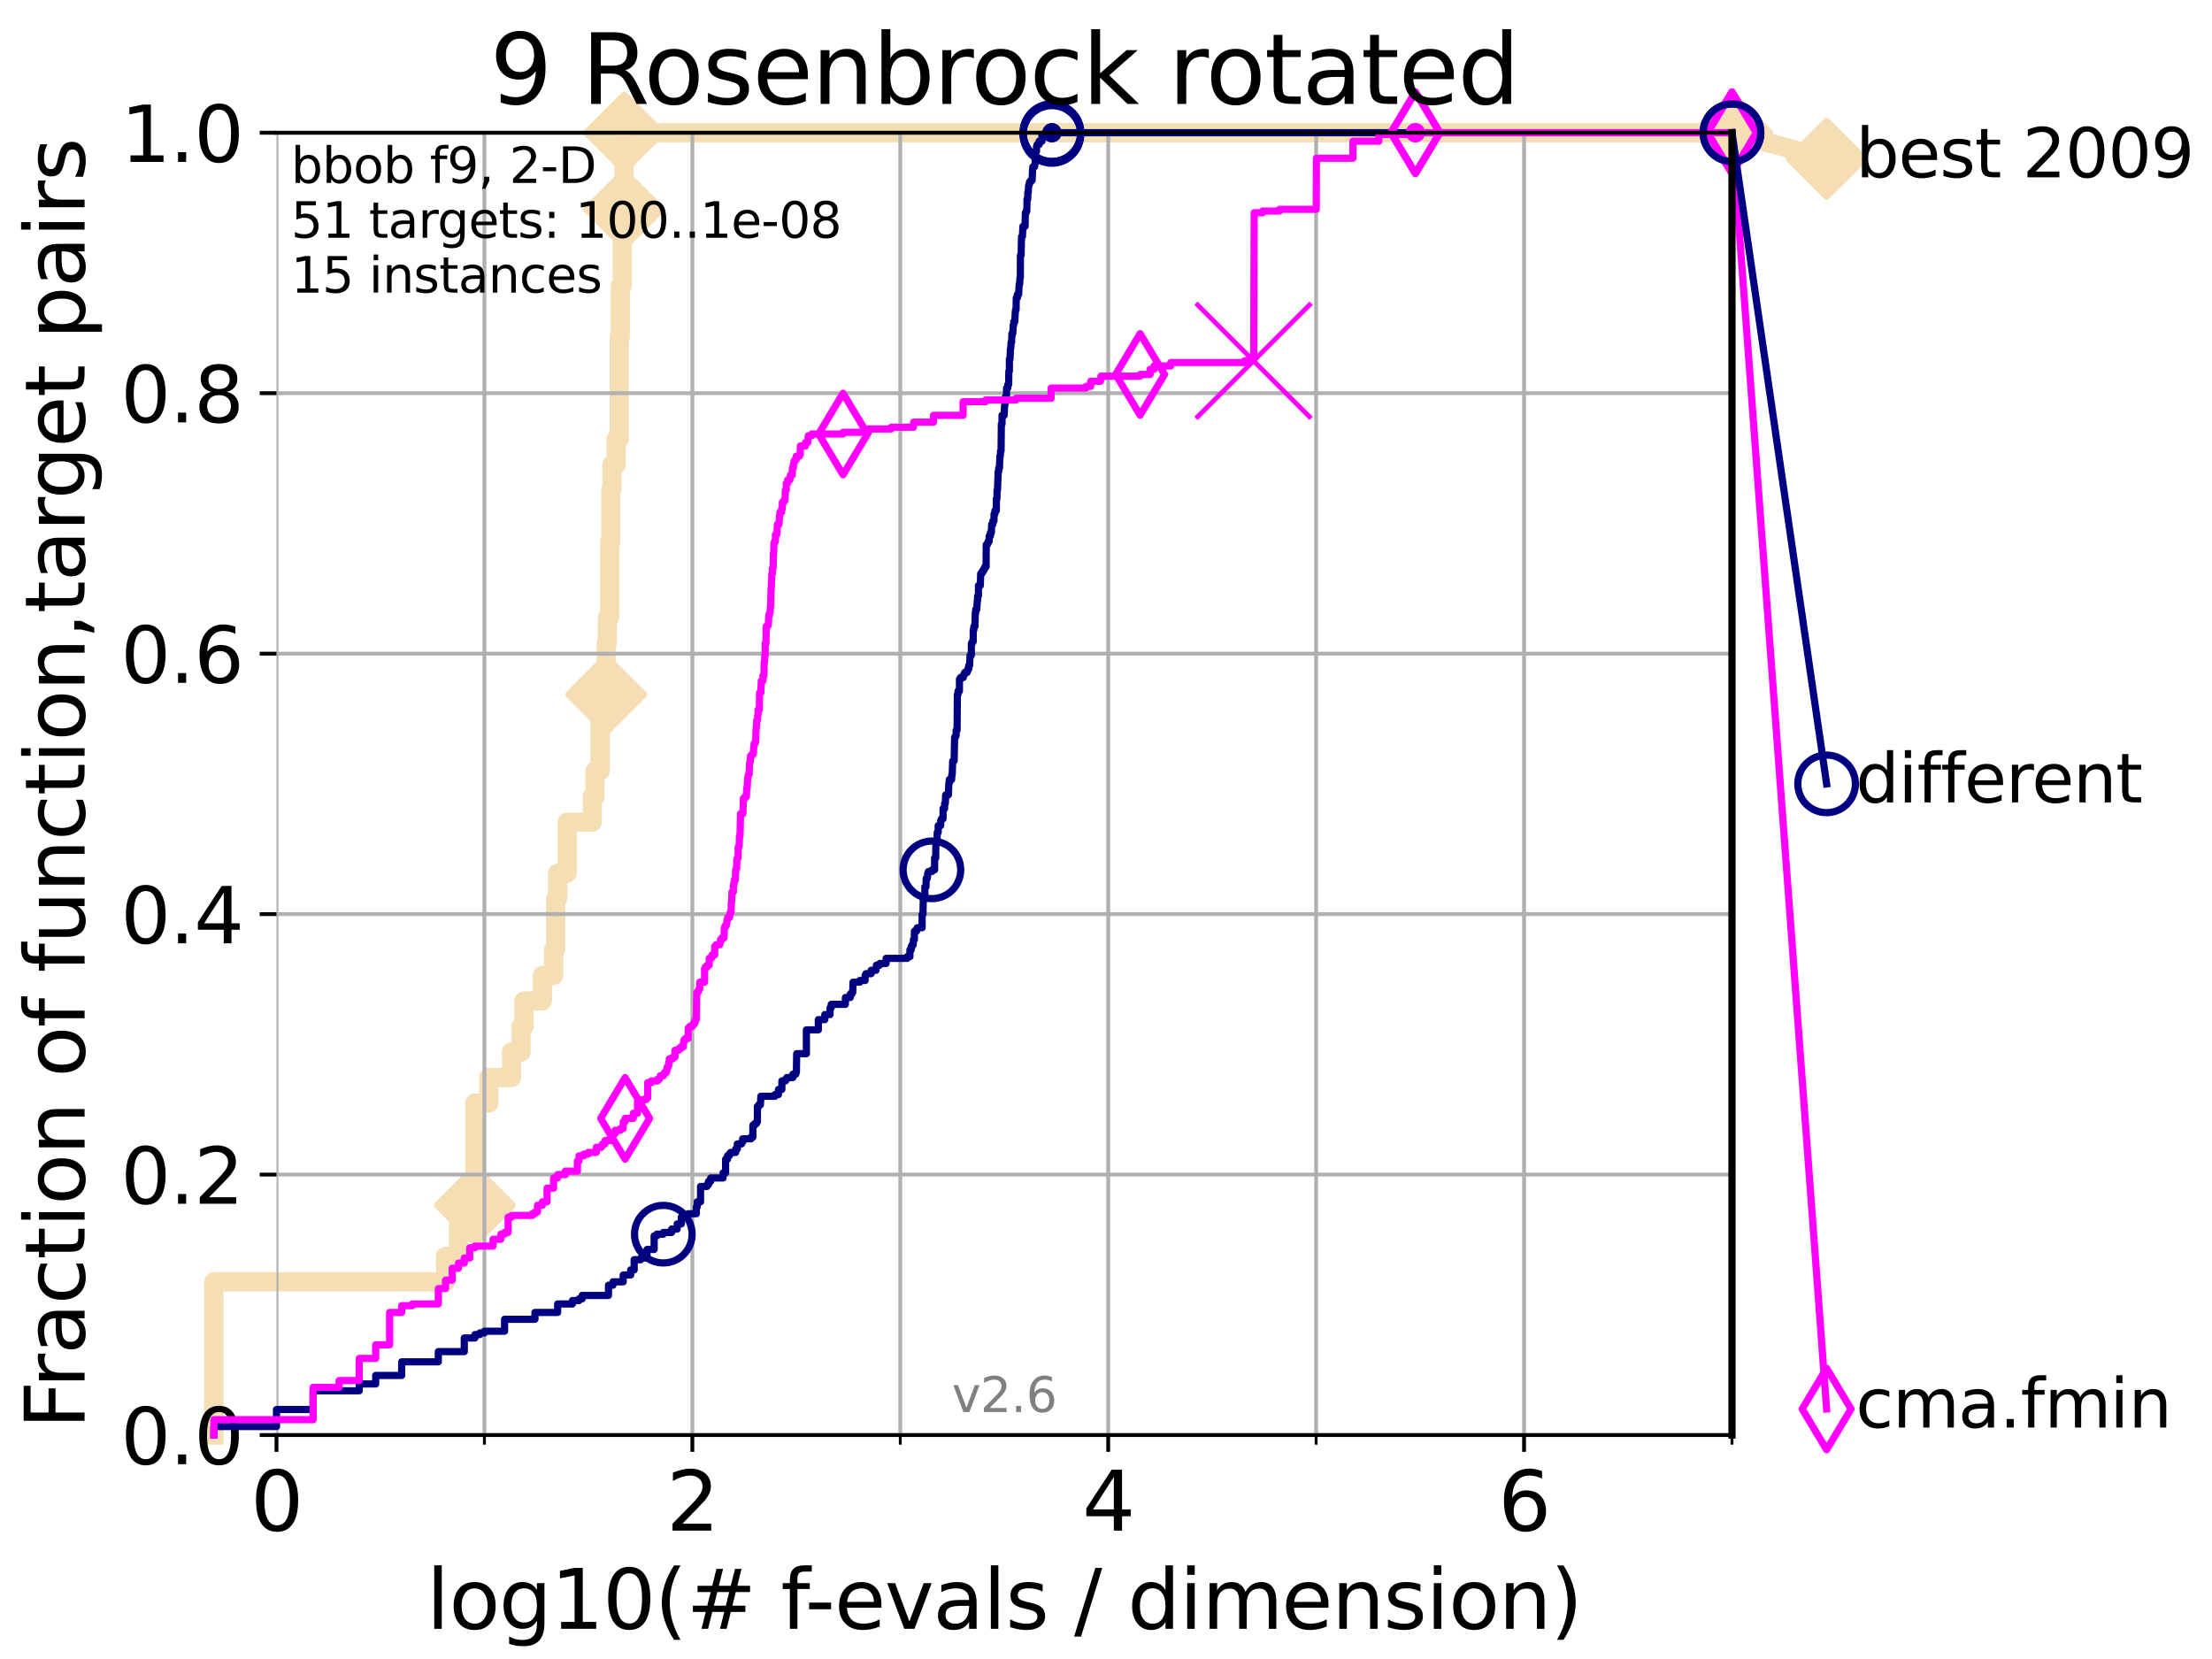 <?xml version="1.0" encoding="utf-8" standalone="no"?>
<!DOCTYPE svg PUBLIC "-//W3C//DTD SVG 1.1//EN"
  "http://www.w3.org/Graphics/SVG/1.1/DTD/svg11.dtd">
<svg height="345.6pt" version="1.1" viewBox="0 0 460.8 345.6" width="460.8pt" xmlns="http://www.w3.org/2000/svg" xmlns:xlink="http://www.w3.org/1999/xlink">
 <defs>
  <style type="text/css">*{stroke-linecap:butt;stroke-linejoin:round;}</style>
 </defs>
 <g id="figure_1">
  <g id="patch_1">
   <path d="M 0 345.6 
L 460.8 345.6 
L 460.8 0 
L 0 0 
z
" style="fill:#ffffff;"/>
  </g>
  <g id="axes_1">
   <g id="patch_2">
    <path d="M 57.6 298.944 
L 360.806 298.944 
L 360.806 27.648 
L 57.6 27.648 
z
" style="fill:#ffffff;"/>
   </g>
   <g id="line2d_1">
    <path d="M 44.561 298.944 
L 44.561 267.027 
L 92.812 267.027 
L 92.812 261.707 
L 95.503 261.707 
L 95.503 251.068 
L 98.933 251.068 
L 98.933 229.79 
L 101.833 229.79 
L 101.833 224.471 
L 106.561 224.471 
L 106.561 219.151 
L 108.543 219.151 
L 108.543 213.832 
L 109.159 213.832 
L 109.159 208.512 
L 112.989 208.512 
L 112.989 203.192 
L 115.315 203.192 
L 115.315 197.873 
L 115.747 197.873 
L 115.747 187.234 
L 116.17 187.234 
L 116.17 181.914 
L 118.152 181.914 
L 118.152 171.275 
L 123.375 171.275 
L 123.375 165.956 
L 123.936 165.956 
L 123.936 160.636 
L 125.012 160.636 
L 125.012 149.997 
L 125.271 149.997 
L 125.271 144.678 
L 126.275 144.678 
L 126.275 134.039 
L 126.517 134.039 
L 126.517 128.719 
L 126.994 128.719 
L 126.994 112.76 
L 127.227 112.76 
L 127.227 102.121 
L 127.458 102.121 
L 127.458 96.802 
L 128.354 96.802 
L 128.354 91.482 
L 128.999 91.482 
L 128.999 70.204 
L 129.209 70.204 
L 129.209 59.565 
L 129.623 59.565 
L 129.623 48.926 
L 129.826 48.926 
L 129.826 43.607 
L 130.027 43.607 
L 130.027 27.648 
L 360.806 27.648 
" style="fill:none;stroke:#f5deb3;stroke-linecap:square;stroke-width:4;"/>
   </g>
   <g id="line2d_2">
    <defs>
     <path d="M -0 7.778 
L 7.778 0 
L 0 -7.778 
L -7.778 -0 
z
" id="m15fe2ad9a4" style="stroke:#f5deb3;stroke-linejoin:miter;stroke-width:1.5;"/>
    </defs>
    <g>
     <use style="fill:#f5deb3;stroke:#f5deb3;stroke-linejoin:miter;stroke-width:1.5;" x="98.933" xlink:href="#m15fe2ad9a4" y="251.068"/>
     <use style="fill:#f5deb3;stroke:#f5deb3;stroke-linejoin:miter;stroke-width:1.5;" x="126.275" xlink:href="#m15fe2ad9a4" y="144.678"/>
     <use style="fill:#f5deb3;stroke:#f5deb3;stroke-linejoin:miter;stroke-width:1.5;" x="130.027" xlink:href="#m15fe2ad9a4" y="43.607"/>
     <use style="fill:#f5deb3;stroke:#f5deb3;stroke-linejoin:miter;stroke-width:1.5;" x="130.027" xlink:href="#m15fe2ad9a4" y="27.648"/>
     <use style="fill:#f5deb3;stroke:#f5deb3;stroke-linejoin:miter;stroke-width:1.5;" x="130.027" xlink:href="#m15fe2ad9a4" y="27.648"/>
     <use style="fill:#f5deb3;stroke:#f5deb3;stroke-linejoin:miter;stroke-width:1.5;" x="360.806" xlink:href="#m15fe2ad9a4" y="27.648"/>
    </g>
   </g>
   <g id="line2d_3">
    <path style="fill:none;stroke:#f5deb3;stroke-linecap:square;stroke-width:4;"/>
    <g/>
   </g>
   <g id="line2d_4">
    <path d="M 360.806 27.648 
L 380.515 33.074 
" style="fill:none;stroke:#f5deb3;stroke-linecap:square;stroke-width:4;"/>
    <g>
     <use style="fill:#f5deb3;stroke:#f5deb3;stroke-linejoin:miter;stroke-width:1.5;" x="360.806" xlink:href="#m15fe2ad9a4" y="27.648"/>
     <use style="fill:#f5deb3;stroke:#f5deb3;stroke-linejoin:miter;stroke-width:1.5;" x="380.515" xlink:href="#m15fe2ad9a4" y="33.074"/>
    </g>
   </g>
   <g id="matplotlib.axis_1">
    <g id="xtick_1">
     <g id="line2d_5">
      <path clip-path="url(#p7cbdfd2e97)" d="M 57.6 298.944 
L 57.6 27.648 
" style="fill:none;stroke:#b0b0b0;stroke-linecap:square;stroke-width:0.8;"/>
     </g>
     <g id="line2d_6">
      <defs>
       <path d="M 0 0 
L 0 3.5 
" id="m8d176905fe" style="stroke:#000000;stroke-width:0.8;"/>
      </defs>
      <g>
       <use style="stroke:#000000;stroke-width:0.8;" x="57.6" xlink:href="#m8d176905fe" y="298.944"/>
      </g>
     </g>
     <g id="text_1">
      <!-- 0 -->
      <g transform="translate(52.192 318.861)scale(0.17 -0.17)">
       <defs>
        <path d="M 2034 4250 
Q 1547 4250 1301 3770 
Q 1056 3291 1056 2328 
Q 1056 1369 1301 889 
Q 1547 409 2034 409 
Q 2525 409 2770 889 
Q 3016 1369 3016 2328 
Q 3016 3291 2770 3770 
Q 2525 4250 2034 4250 
z
M 2034 4750 
Q 2819 4750 3233 4129 
Q 3647 3509 3647 2328 
Q 3647 1150 3233 529 
Q 2819 -91 2034 -91 
Q 1250 -91 836 529 
Q 422 1150 422 2328 
Q 422 3509 836 4129 
Q 1250 4750 2034 4750 
z
" id="DejaVuSans-30" transform="scale(0.016)"/>
       </defs>
       <use xlink:href="#DejaVuSans-30"/>
      </g>
     </g>
    </g>
    <g id="xtick_2">
     <g id="line2d_7">
      <path clip-path="url(#p7cbdfd2e97)" d="M 144.23 298.944 
L 144.23 27.648 
" style="fill:none;stroke:#b0b0b0;stroke-linecap:square;stroke-width:0.8;"/>
     </g>
     <g id="line2d_8">
      <g>
       <use style="stroke:#000000;stroke-width:0.8;" x="144.23" xlink:href="#m8d176905fe" y="298.944"/>
      </g>
     </g>
     <g id="text_2">
      <!-- 2 -->
      <g transform="translate(138.822 318.861)scale(0.17 -0.17)">
       <defs>
        <path d="M 1228 531 
L 3431 531 
L 3431 0 
L 469 0 
L 469 531 
Q 828 903 1448 1529 
Q 2069 2156 2228 2338 
Q 2531 2678 2651 2914 
Q 2772 3150 2772 3378 
Q 2772 3750 2511 3984 
Q 2250 4219 1831 4219 
Q 1534 4219 1204 4116 
Q 875 4013 500 3803 
L 500 4441 
Q 881 4594 1212 4672 
Q 1544 4750 1819 4750 
Q 2544 4750 2975 4387 
Q 3406 4025 3406 3419 
Q 3406 3131 3298 2873 
Q 3191 2616 2906 2266 
Q 2828 2175 2409 1742 
Q 1991 1309 1228 531 
z
" id="DejaVuSans-32" transform="scale(0.016)"/>
       </defs>
       <use xlink:href="#DejaVuSans-32"/>
      </g>
     </g>
    </g>
    <g id="xtick_3">
     <g id="line2d_9">
      <path clip-path="url(#p7cbdfd2e97)" d="M 230.861 298.944 
L 230.861 27.648 
" style="fill:none;stroke:#b0b0b0;stroke-linecap:square;stroke-width:0.8;"/>
     </g>
     <g id="line2d_10">
      <g>
       <use style="stroke:#000000;stroke-width:0.8;" x="230.861" xlink:href="#m8d176905fe" y="298.944"/>
      </g>
     </g>
     <g id="text_3">
      <!-- 4 -->
      <g transform="translate(225.453 318.861)scale(0.17 -0.17)">
       <defs>
        <path d="M 2419 4116 
L 825 1625 
L 2419 1625 
L 2419 4116 
z
M 2253 4666 
L 3047 4666 
L 3047 1625 
L 3713 1625 
L 3713 1100 
L 3047 1100 
L 3047 0 
L 2419 0 
L 2419 1100 
L 313 1100 
L 313 1709 
L 2253 4666 
z
" id="DejaVuSans-34" transform="scale(0.016)"/>
       </defs>
       <use xlink:href="#DejaVuSans-34"/>
      </g>
     </g>
    </g>
    <g id="xtick_4">
     <g id="line2d_11">
      <path clip-path="url(#p7cbdfd2e97)" d="M 317.491 298.944 
L 317.491 27.648 
" style="fill:none;stroke:#b0b0b0;stroke-linecap:square;stroke-width:0.8;"/>
     </g>
     <g id="line2d_12">
      <g>
       <use style="stroke:#000000;stroke-width:0.8;" x="317.491" xlink:href="#m8d176905fe" y="298.944"/>
      </g>
     </g>
     <g id="text_4">
      <!-- 6 -->
      <g transform="translate(312.083 318.861)scale(0.17 -0.17)">
       <defs>
        <path d="M 2113 2584 
Q 1688 2584 1439 2293 
Q 1191 2003 1191 1497 
Q 1191 994 1439 701 
Q 1688 409 2113 409 
Q 2538 409 2786 701 
Q 3034 994 3034 1497 
Q 3034 2003 2786 2293 
Q 2538 2584 2113 2584 
z
M 3366 4563 
L 3366 3988 
Q 3128 4100 2886 4159 
Q 2644 4219 2406 4219 
Q 1781 4219 1451 3797 
Q 1122 3375 1075 2522 
Q 1259 2794 1537 2939 
Q 1816 3084 2150 3084 
Q 2853 3084 3261 2657 
Q 3669 2231 3669 1497 
Q 3669 778 3244 343 
Q 2819 -91 2113 -91 
Q 1303 -91 875 529 
Q 447 1150 447 2328 
Q 447 3434 972 4092 
Q 1497 4750 2381 4750 
Q 2619 4750 2861 4703 
Q 3103 4656 3366 4563 
z
" id="DejaVuSans-36" transform="scale(0.016)"/>
       </defs>
       <use xlink:href="#DejaVuSans-36"/>
      </g>
     </g>
    </g>
    <g id="xtick_5">
     <g id="line2d_13">
      <path clip-path="url(#p7cbdfd2e97)" d="M 100.915 298.944 
L 100.915 27.648 
" style="fill:none;stroke:#b0b0b0;stroke-linecap:square;stroke-width:0.8;"/>
     </g>
     <g id="line2d_14">
      <defs>
       <path d="M 0 0 
L 0 2 
" id="m131edffe97" style="stroke:#000000;stroke-width:0.6;"/>
      </defs>
      <g>
       <use style="stroke:#000000;stroke-width:0.6;" x="100.915" xlink:href="#m131edffe97" y="298.944"/>
      </g>
     </g>
    </g>
    <g id="xtick_6">
     <g id="line2d_15">
      <path clip-path="url(#p7cbdfd2e97)" d="M 187.546 298.944 
L 187.546 27.648 
" style="fill:none;stroke:#b0b0b0;stroke-linecap:square;stroke-width:0.8;"/>
     </g>
     <g id="line2d_16">
      <g>
       <use style="stroke:#000000;stroke-width:0.6;" x="187.546" xlink:href="#m131edffe97" y="298.944"/>
      </g>
     </g>
    </g>
    <g id="xtick_7">
     <g id="line2d_17">
      <path clip-path="url(#p7cbdfd2e97)" d="M 274.176 298.944 
L 274.176 27.648 
" style="fill:none;stroke:#b0b0b0;stroke-linecap:square;stroke-width:0.8;"/>
     </g>
     <g id="line2d_18">
      <g>
       <use style="stroke:#000000;stroke-width:0.6;" x="274.176" xlink:href="#m131edffe97" y="298.944"/>
      </g>
     </g>
    </g>
    <g id="xtick_8">
     <g id="line2d_19">
      <path clip-path="url(#p7cbdfd2e97)" d="M 360.806 298.944 
L 360.806 27.648 
" style="fill:none;stroke:#b0b0b0;stroke-linecap:square;stroke-width:0.8;"/>
     </g>
     <g id="line2d_20">
      <g>
       <use style="stroke:#000000;stroke-width:0.6;" x="360.806" xlink:href="#m131edffe97" y="298.944"/>
      </g>
     </g>
    </g>
    <g id="text_5">
     <!-- log10(# f-evals / dimension) -->
     <g transform="translate(88.823 339.314)scale(0.17 -0.17)">
      <defs>
       <path d="M 603 4863 
L 1178 4863 
L 1178 0 
L 603 0 
L 603 4863 
z
" id="DejaVuSans-6c" transform="scale(0.016)"/>
       <path d="M 1959 3097 
Q 1497 3097 1228 2736 
Q 959 2375 959 1747 
Q 959 1119 1226 758 
Q 1494 397 1959 397 
Q 2419 397 2687 759 
Q 2956 1122 2956 1747 
Q 2956 2369 2687 2733 
Q 2419 3097 1959 3097 
z
M 1959 3584 
Q 2709 3584 3137 3096 
Q 3566 2609 3566 1747 
Q 3566 888 3137 398 
Q 2709 -91 1959 -91 
Q 1206 -91 779 398 
Q 353 888 353 1747 
Q 353 2609 779 3096 
Q 1206 3584 1959 3584 
z
" id="DejaVuSans-6f" transform="scale(0.016)"/>
       <path d="M 2906 1791 
Q 2906 2416 2648 2759 
Q 2391 3103 1925 3103 
Q 1463 3103 1205 2759 
Q 947 2416 947 1791 
Q 947 1169 1205 825 
Q 1463 481 1925 481 
Q 2391 481 2648 825 
Q 2906 1169 2906 1791 
z
M 3481 434 
Q 3481 -459 3084 -895 
Q 2688 -1331 1869 -1331 
Q 1566 -1331 1297 -1286 
Q 1028 -1241 775 -1147 
L 775 -588 
Q 1028 -725 1275 -790 
Q 1522 -856 1778 -856 
Q 2344 -856 2625 -561 
Q 2906 -266 2906 331 
L 2906 616 
Q 2728 306 2450 153 
Q 2172 0 1784 0 
Q 1141 0 747 490 
Q 353 981 353 1791 
Q 353 2603 747 3093 
Q 1141 3584 1784 3584 
Q 2172 3584 2450 3431 
Q 2728 3278 2906 2969 
L 2906 3500 
L 3481 3500 
L 3481 434 
z
" id="DejaVuSans-67" transform="scale(0.016)"/>
       <path d="M 794 531 
L 1825 531 
L 1825 4091 
L 703 3866 
L 703 4441 
L 1819 4666 
L 2450 4666 
L 2450 531 
L 3481 531 
L 3481 0 
L 794 0 
L 794 531 
z
" id="DejaVuSans-31" transform="scale(0.016)"/>
       <path d="M 1984 4856 
Q 1566 4138 1362 3434 
Q 1159 2731 1159 2009 
Q 1159 1288 1364 580 
Q 1569 -128 1984 -844 
L 1484 -844 
Q 1016 -109 783 600 
Q 550 1309 550 2009 
Q 550 2706 781 3412 
Q 1013 4119 1484 4856 
L 1984 4856 
z
" id="DejaVuSans-28" transform="scale(0.016)"/>
       <path d="M 3272 2816 
L 2363 2816 
L 2100 1772 
L 3016 1772 
L 3272 2816 
z
M 2803 4594 
L 2478 3297 
L 3391 3297 
L 3719 4594 
L 4219 4594 
L 3897 3297 
L 4872 3297 
L 4872 2816 
L 3775 2816 
L 3519 1772 
L 4513 1772 
L 4513 1294 
L 3397 1294 
L 3072 0 
L 2572 0 
L 2894 1294 
L 1978 1294 
L 1656 0 
L 1153 0 
L 1478 1294 
L 494 1294 
L 494 1772 
L 1594 1772 
L 1856 2816 
L 850 2816 
L 850 3297 
L 1978 3297 
L 2297 4594 
L 2803 4594 
z
" id="DejaVuSans-23" transform="scale(0.016)"/>
       <path id="DejaVuSans-20" transform="scale(0.016)"/>
       <path d="M 2375 4863 
L 2375 4384 
L 1825 4384 
Q 1516 4384 1395 4259 
Q 1275 4134 1275 3809 
L 1275 3500 
L 2222 3500 
L 2222 3053 
L 1275 3053 
L 1275 0 
L 697 0 
L 697 3053 
L 147 3053 
L 147 3500 
L 697 3500 
L 697 3744 
Q 697 4328 969 4595 
Q 1241 4863 1831 4863 
L 2375 4863 
z
" id="DejaVuSans-66" transform="scale(0.016)"/>
       <path d="M 313 2009 
L 1997 2009 
L 1997 1497 
L 313 1497 
L 313 2009 
z
" id="DejaVuSans-2d" transform="scale(0.016)"/>
       <path d="M 3597 1894 
L 3597 1613 
L 953 1613 
Q 991 1019 1311 708 
Q 1631 397 2203 397 
Q 2534 397 2845 478 
Q 3156 559 3463 722 
L 3463 178 
Q 3153 47 2828 -22 
Q 2503 -91 2169 -91 
Q 1331 -91 842 396 
Q 353 884 353 1716 
Q 353 2575 817 3079 
Q 1281 3584 2069 3584 
Q 2775 3584 3186 3129 
Q 3597 2675 3597 1894 
z
M 3022 2063 
Q 3016 2534 2758 2815 
Q 2500 3097 2075 3097 
Q 1594 3097 1305 2825 
Q 1016 2553 972 2059 
L 3022 2063 
z
" id="DejaVuSans-65" transform="scale(0.016)"/>
       <path d="M 191 3500 
L 800 3500 
L 1894 563 
L 2988 3500 
L 3597 3500 
L 2284 0 
L 1503 0 
L 191 3500 
z
" id="DejaVuSans-76" transform="scale(0.016)"/>
       <path d="M 2194 1759 
Q 1497 1759 1228 1600 
Q 959 1441 959 1056 
Q 959 750 1161 570 
Q 1363 391 1709 391 
Q 2188 391 2477 730 
Q 2766 1069 2766 1631 
L 2766 1759 
L 2194 1759 
z
M 3341 1997 
L 3341 0 
L 2766 0 
L 2766 531 
Q 2569 213 2275 61 
Q 1981 -91 1556 -91 
Q 1019 -91 701 211 
Q 384 513 384 1019 
Q 384 1609 779 1909 
Q 1175 2209 1959 2209 
L 2766 2209 
L 2766 2266 
Q 2766 2663 2505 2880 
Q 2244 3097 1772 3097 
Q 1472 3097 1187 3025 
Q 903 2953 641 2809 
L 641 3341 
Q 956 3463 1253 3523 
Q 1550 3584 1831 3584 
Q 2591 3584 2966 3190 
Q 3341 2797 3341 1997 
z
" id="DejaVuSans-61" transform="scale(0.016)"/>
       <path d="M 2834 3397 
L 2834 2853 
Q 2591 2978 2328 3040 
Q 2066 3103 1784 3103 
Q 1356 3103 1142 2972 
Q 928 2841 928 2578 
Q 928 2378 1081 2264 
Q 1234 2150 1697 2047 
L 1894 2003 
Q 2506 1872 2764 1633 
Q 3022 1394 3022 966 
Q 3022 478 2636 193 
Q 2250 -91 1575 -91 
Q 1294 -91 989 -36 
Q 684 19 347 128 
L 347 722 
Q 666 556 975 473 
Q 1284 391 1588 391 
Q 1994 391 2212 530 
Q 2431 669 2431 922 
Q 2431 1156 2273 1281 
Q 2116 1406 1581 1522 
L 1381 1569 
Q 847 1681 609 1914 
Q 372 2147 372 2553 
Q 372 3047 722 3315 
Q 1072 3584 1716 3584 
Q 2034 3584 2315 3537 
Q 2597 3491 2834 3397 
z
" id="DejaVuSans-73" transform="scale(0.016)"/>
       <path d="M 1625 4666 
L 2156 4666 
L 531 -594 
L 0 -594 
L 1625 4666 
z
" id="DejaVuSans-2f" transform="scale(0.016)"/>
       <path d="M 2906 2969 
L 2906 4863 
L 3481 4863 
L 3481 0 
L 2906 0 
L 2906 525 
Q 2725 213 2448 61 
Q 2172 -91 1784 -91 
Q 1150 -91 751 415 
Q 353 922 353 1747 
Q 353 2572 751 3078 
Q 1150 3584 1784 3584 
Q 2172 3584 2448 3432 
Q 2725 3281 2906 2969 
z
M 947 1747 
Q 947 1113 1208 752 
Q 1469 391 1925 391 
Q 2381 391 2643 752 
Q 2906 1113 2906 1747 
Q 2906 2381 2643 2742 
Q 2381 3103 1925 3103 
Q 1469 3103 1208 2742 
Q 947 2381 947 1747 
z
" id="DejaVuSans-64" transform="scale(0.016)"/>
       <path d="M 603 3500 
L 1178 3500 
L 1178 0 
L 603 0 
L 603 3500 
z
M 603 4863 
L 1178 4863 
L 1178 4134 
L 603 4134 
L 603 4863 
z
" id="DejaVuSans-69" transform="scale(0.016)"/>
       <path d="M 3328 2828 
Q 3544 3216 3844 3400 
Q 4144 3584 4550 3584 
Q 5097 3584 5394 3201 
Q 5691 2819 5691 2113 
L 5691 0 
L 5113 0 
L 5113 2094 
Q 5113 2597 4934 2840 
Q 4756 3084 4391 3084 
Q 3944 3084 3684 2787 
Q 3425 2491 3425 1978 
L 3425 0 
L 2847 0 
L 2847 2094 
Q 2847 2600 2669 2842 
Q 2491 3084 2119 3084 
Q 1678 3084 1418 2786 
Q 1159 2488 1159 1978 
L 1159 0 
L 581 0 
L 581 3500 
L 1159 3500 
L 1159 2956 
Q 1356 3278 1631 3431 
Q 1906 3584 2284 3584 
Q 2666 3584 2933 3390 
Q 3200 3197 3328 2828 
z
" id="DejaVuSans-6d" transform="scale(0.016)"/>
       <path d="M 3513 2113 
L 3513 0 
L 2938 0 
L 2938 2094 
Q 2938 2591 2744 2837 
Q 2550 3084 2163 3084 
Q 1697 3084 1428 2787 
Q 1159 2491 1159 1978 
L 1159 0 
L 581 0 
L 581 3500 
L 1159 3500 
L 1159 2956 
Q 1366 3272 1645 3428 
Q 1925 3584 2291 3584 
Q 2894 3584 3203 3211 
Q 3513 2838 3513 2113 
z
" id="DejaVuSans-6e" transform="scale(0.016)"/>
       <path d="M 513 4856 
L 1013 4856 
Q 1481 4119 1714 3412 
Q 1947 2706 1947 2009 
Q 1947 1309 1714 600 
Q 1481 -109 1013 -844 
L 513 -844 
Q 928 -128 1133 580 
Q 1338 1288 1338 2009 
Q 1338 2731 1133 3434 
Q 928 4138 513 4856 
z
" id="DejaVuSans-29" transform="scale(0.016)"/>
      </defs>
      <use xlink:href="#DejaVuSans-6c"/>
      <use x="27.783" xlink:href="#DejaVuSans-6f"/>
      <use x="88.965" xlink:href="#DejaVuSans-67"/>
      <use x="152.441" xlink:href="#DejaVuSans-31"/>
      <use x="216.064" xlink:href="#DejaVuSans-30"/>
      <use x="279.688" xlink:href="#DejaVuSans-28"/>
      <use x="318.701" xlink:href="#DejaVuSans-23"/>
      <use x="402.49" xlink:href="#DejaVuSans-20"/>
      <use x="434.277" xlink:href="#DejaVuSans-66"/>
      <use x="463.982" xlink:href="#DejaVuSans-2d"/>
      <use x="500.066" xlink:href="#DejaVuSans-65"/>
      <use x="561.59" xlink:href="#DejaVuSans-76"/>
      <use x="620.77" xlink:href="#DejaVuSans-61"/>
      <use x="682.049" xlink:href="#DejaVuSans-6c"/>
      <use x="709.832" xlink:href="#DejaVuSans-73"/>
      <use x="761.932" xlink:href="#DejaVuSans-20"/>
      <use x="793.719" xlink:href="#DejaVuSans-2f"/>
      <use x="827.41" xlink:href="#DejaVuSans-20"/>
      <use x="859.197" xlink:href="#DejaVuSans-64"/>
      <use x="922.674" xlink:href="#DejaVuSans-69"/>
      <use x="950.457" xlink:href="#DejaVuSans-6d"/>
      <use x="1047.869" xlink:href="#DejaVuSans-65"/>
      <use x="1109.393" xlink:href="#DejaVuSans-6e"/>
      <use x="1172.771" xlink:href="#DejaVuSans-73"/>
      <use x="1224.871" xlink:href="#DejaVuSans-69"/>
      <use x="1252.654" xlink:href="#DejaVuSans-6f"/>
      <use x="1313.836" xlink:href="#DejaVuSans-6e"/>
      <use x="1377.215" xlink:href="#DejaVuSans-29"/>
     </g>
    </g>
   </g>
   <g id="matplotlib.axis_2">
    <g id="ytick_1">
     <g id="line2d_21">
      <path clip-path="url(#p7cbdfd2e97)" d="M 57.6 298.944 
L 360.806 298.944 
" style="fill:none;stroke:#b0b0b0;stroke-linecap:square;stroke-width:0.8;"/>
     </g>
     <g id="line2d_22">
      <defs>
       <path d="M 0 0 
L -3.5 0 
" id="ma5c3aeb985" style="stroke:#000000;stroke-width:0.8;"/>
      </defs>
      <g>
       <use style="stroke:#000000;stroke-width:0.8;" x="57.6" xlink:href="#ma5c3aeb985" y="298.944"/>
      </g>
     </g>
     <g id="text_6">
      <!-- 0.0 -->
      <g transform="translate(25.155 305.023)scale(0.16 -0.16)">
       <defs>
        <path d="M 684 794 
L 1344 794 
L 1344 0 
L 684 0 
L 684 794 
z
" id="DejaVuSans-2e" transform="scale(0.016)"/>
       </defs>
       <use xlink:href="#DejaVuSans-30"/>
       <use x="63.623" xlink:href="#DejaVuSans-2e"/>
       <use x="95.41" xlink:href="#DejaVuSans-30"/>
      </g>
     </g>
    </g>
    <g id="ytick_2">
     <g id="line2d_23">
      <path clip-path="url(#p7cbdfd2e97)" d="M 57.6 244.685 
L 360.806 244.685 
" style="fill:none;stroke:#b0b0b0;stroke-linecap:square;stroke-width:0.8;"/>
     </g>
     <g id="line2d_24">
      <g>
       <use style="stroke:#000000;stroke-width:0.8;" x="57.6" xlink:href="#ma5c3aeb985" y="244.685"/>
      </g>
     </g>
     <g id="text_7">
      <!-- 0.2 -->
      <g transform="translate(25.155 250.764)scale(0.16 -0.16)">
       <use xlink:href="#DejaVuSans-30"/>
       <use x="63.623" xlink:href="#DejaVuSans-2e"/>
       <use x="95.41" xlink:href="#DejaVuSans-32"/>
      </g>
     </g>
    </g>
    <g id="ytick_3">
     <g id="line2d_25">
      <path clip-path="url(#p7cbdfd2e97)" d="M 57.6 190.426 
L 360.806 190.426 
" style="fill:none;stroke:#b0b0b0;stroke-linecap:square;stroke-width:0.8;"/>
     </g>
     <g id="line2d_26">
      <g>
       <use style="stroke:#000000;stroke-width:0.8;" x="57.6" xlink:href="#ma5c3aeb985" y="190.426"/>
      </g>
     </g>
     <g id="text_8">
      <!-- 0.4 -->
      <g transform="translate(25.155 196.504)scale(0.16 -0.16)">
       <use xlink:href="#DejaVuSans-30"/>
       <use x="63.623" xlink:href="#DejaVuSans-2e"/>
       <use x="95.41" xlink:href="#DejaVuSans-34"/>
      </g>
     </g>
    </g>
    <g id="ytick_4">
     <g id="line2d_27">
      <path clip-path="url(#p7cbdfd2e97)" d="M 57.6 136.166 
L 360.806 136.166 
" style="fill:none;stroke:#b0b0b0;stroke-linecap:square;stroke-width:0.8;"/>
     </g>
     <g id="line2d_28">
      <g>
       <use style="stroke:#000000;stroke-width:0.8;" x="57.6" xlink:href="#ma5c3aeb985" y="136.166"/>
      </g>
     </g>
     <g id="text_9">
      <!-- 0.6 -->
      <g transform="translate(25.155 142.245)scale(0.16 -0.16)">
       <use xlink:href="#DejaVuSans-30"/>
       <use x="63.623" xlink:href="#DejaVuSans-2e"/>
       <use x="95.41" xlink:href="#DejaVuSans-36"/>
      </g>
     </g>
    </g>
    <g id="ytick_5">
     <g id="line2d_29">
      <path clip-path="url(#p7cbdfd2e97)" d="M 57.6 81.907 
L 360.806 81.907 
" style="fill:none;stroke:#b0b0b0;stroke-linecap:square;stroke-width:0.8;"/>
     </g>
     <g id="line2d_30">
      <g>
       <use style="stroke:#000000;stroke-width:0.8;" x="57.6" xlink:href="#ma5c3aeb985" y="81.907"/>
      </g>
     </g>
     <g id="text_10">
      <!-- 0.8 -->
      <g transform="translate(25.155 87.986)scale(0.16 -0.16)">
       <defs>
        <path d="M 2034 2216 
Q 1584 2216 1326 1975 
Q 1069 1734 1069 1313 
Q 1069 891 1326 650 
Q 1584 409 2034 409 
Q 2484 409 2743 651 
Q 3003 894 3003 1313 
Q 3003 1734 2745 1975 
Q 2488 2216 2034 2216 
z
M 1403 2484 
Q 997 2584 770 2862 
Q 544 3141 544 3541 
Q 544 4100 942 4425 
Q 1341 4750 2034 4750 
Q 2731 4750 3128 4425 
Q 3525 4100 3525 3541 
Q 3525 3141 3298 2862 
Q 3072 2584 2669 2484 
Q 3125 2378 3379 2068 
Q 3634 1759 3634 1313 
Q 3634 634 3220 271 
Q 2806 -91 2034 -91 
Q 1263 -91 848 271 
Q 434 634 434 1313 
Q 434 1759 690 2068 
Q 947 2378 1403 2484 
z
M 1172 3481 
Q 1172 3119 1398 2916 
Q 1625 2713 2034 2713 
Q 2441 2713 2670 2916 
Q 2900 3119 2900 3481 
Q 2900 3844 2670 4047 
Q 2441 4250 2034 4250 
Q 1625 4250 1398 4047 
Q 1172 3844 1172 3481 
z
" id="DejaVuSans-38" transform="scale(0.016)"/>
       </defs>
       <use xlink:href="#DejaVuSans-30"/>
       <use x="63.623" xlink:href="#DejaVuSans-2e"/>
       <use x="95.41" xlink:href="#DejaVuSans-38"/>
      </g>
     </g>
    </g>
    <g id="ytick_6">
     <g id="line2d_31">
      <path clip-path="url(#p7cbdfd2e97)" d="M 57.6 27.648 
L 360.806 27.648 
" style="fill:none;stroke:#b0b0b0;stroke-linecap:square;stroke-width:0.8;"/>
     </g>
     <g id="line2d_32">
      <g>
       <use style="stroke:#000000;stroke-width:0.8;" x="57.6" xlink:href="#ma5c3aeb985" y="27.648"/>
      </g>
     </g>
     <g id="text_11">
      <!-- 1.0 -->
      <g transform="translate(25.155 33.727)scale(0.16 -0.16)">
       <use xlink:href="#DejaVuSans-31"/>
       <use x="63.623" xlink:href="#DejaVuSans-2e"/>
       <use x="95.41" xlink:href="#DejaVuSans-30"/>
      </g>
     </g>
    </g>
    <g id="text_12">
     <!-- Fraction of function,target pairs -->
     <g transform="translate(17.62 297.681)rotate(-90)scale(0.17 -0.17)">
      <defs>
       <path d="M 628 4666 
L 3309 4666 
L 3309 4134 
L 1259 4134 
L 1259 2759 
L 3109 2759 
L 3109 2228 
L 1259 2228 
L 1259 0 
L 628 0 
L 628 4666 
z
" id="DejaVuSans-46" transform="scale(0.016)"/>
       <path d="M 2631 2963 
Q 2534 3019 2420 3045 
Q 2306 3072 2169 3072 
Q 1681 3072 1420 2755 
Q 1159 2438 1159 1844 
L 1159 0 
L 581 0 
L 581 3500 
L 1159 3500 
L 1159 2956 
Q 1341 3275 1631 3429 
Q 1922 3584 2338 3584 
Q 2397 3584 2469 3576 
Q 2541 3569 2628 3553 
L 2631 2963 
z
" id="DejaVuSans-72" transform="scale(0.016)"/>
       <path d="M 3122 3366 
L 3122 2828 
Q 2878 2963 2633 3030 
Q 2388 3097 2138 3097 
Q 1578 3097 1268 2742 
Q 959 2388 959 1747 
Q 959 1106 1268 751 
Q 1578 397 2138 397 
Q 2388 397 2633 464 
Q 2878 531 3122 666 
L 3122 134 
Q 2881 22 2623 -34 
Q 2366 -91 2075 -91 
Q 1284 -91 818 406 
Q 353 903 353 1747 
Q 353 2603 823 3093 
Q 1294 3584 2113 3584 
Q 2378 3584 2631 3529 
Q 2884 3475 3122 3366 
z
" id="DejaVuSans-63" transform="scale(0.016)"/>
       <path d="M 1172 4494 
L 1172 3500 
L 2356 3500 
L 2356 3053 
L 1172 3053 
L 1172 1153 
Q 1172 725 1289 603 
Q 1406 481 1766 481 
L 2356 481 
L 2356 0 
L 1766 0 
Q 1100 0 847 248 
Q 594 497 594 1153 
L 594 3053 
L 172 3053 
L 172 3500 
L 594 3500 
L 594 4494 
L 1172 4494 
z
" id="DejaVuSans-74" transform="scale(0.016)"/>
       <path d="M 544 1381 
L 544 3500 
L 1119 3500 
L 1119 1403 
Q 1119 906 1312 657 
Q 1506 409 1894 409 
Q 2359 409 2629 706 
Q 2900 1003 2900 1516 
L 2900 3500 
L 3475 3500 
L 3475 0 
L 2900 0 
L 2900 538 
Q 2691 219 2414 64 
Q 2138 -91 1772 -91 
Q 1169 -91 856 284 
Q 544 659 544 1381 
z
M 1991 3584 
L 1991 3584 
z
" id="DejaVuSans-75" transform="scale(0.016)"/>
       <path d="M 750 794 
L 1409 794 
L 1409 256 
L 897 -744 
L 494 -744 
L 750 256 
L 750 794 
z
" id="DejaVuSans-2c" transform="scale(0.016)"/>
       <path d="M 1159 525 
L 1159 -1331 
L 581 -1331 
L 581 3500 
L 1159 3500 
L 1159 2969 
Q 1341 3281 1617 3432 
Q 1894 3584 2278 3584 
Q 2916 3584 3314 3078 
Q 3713 2572 3713 1747 
Q 3713 922 3314 415 
Q 2916 -91 2278 -91 
Q 1894 -91 1617 61 
Q 1341 213 1159 525 
z
M 3116 1747 
Q 3116 2381 2855 2742 
Q 2594 3103 2138 3103 
Q 1681 3103 1420 2742 
Q 1159 2381 1159 1747 
Q 1159 1113 1420 752 
Q 1681 391 2138 391 
Q 2594 391 2855 752 
Q 3116 1113 3116 1747 
z
" id="DejaVuSans-70" transform="scale(0.016)"/>
      </defs>
      <use xlink:href="#DejaVuSans-46"/>
      <use x="50.27" xlink:href="#DejaVuSans-72"/>
      <use x="91.383" xlink:href="#DejaVuSans-61"/>
      <use x="152.662" xlink:href="#DejaVuSans-63"/>
      <use x="207.643" xlink:href="#DejaVuSans-74"/>
      <use x="246.852" xlink:href="#DejaVuSans-69"/>
      <use x="274.635" xlink:href="#DejaVuSans-6f"/>
      <use x="335.816" xlink:href="#DejaVuSans-6e"/>
      <use x="399.195" xlink:href="#DejaVuSans-20"/>
      <use x="430.982" xlink:href="#DejaVuSans-6f"/>
      <use x="492.164" xlink:href="#DejaVuSans-66"/>
      <use x="527.369" xlink:href="#DejaVuSans-20"/>
      <use x="559.156" xlink:href="#DejaVuSans-66"/>
      <use x="594.361" xlink:href="#DejaVuSans-75"/>
      <use x="657.74" xlink:href="#DejaVuSans-6e"/>
      <use x="721.119" xlink:href="#DejaVuSans-63"/>
      <use x="776.1" xlink:href="#DejaVuSans-74"/>
      <use x="815.309" xlink:href="#DejaVuSans-69"/>
      <use x="843.092" xlink:href="#DejaVuSans-6f"/>
      <use x="904.273" xlink:href="#DejaVuSans-6e"/>
      <use x="967.652" xlink:href="#DejaVuSans-2c"/>
      <use x="999.439" xlink:href="#DejaVuSans-74"/>
      <use x="1038.648" xlink:href="#DejaVuSans-61"/>
      <use x="1099.928" xlink:href="#DejaVuSans-72"/>
      <use x="1139.291" xlink:href="#DejaVuSans-67"/>
      <use x="1202.768" xlink:href="#DejaVuSans-65"/>
      <use x="1264.291" xlink:href="#DejaVuSans-74"/>
      <use x="1303.5" xlink:href="#DejaVuSans-20"/>
      <use x="1335.287" xlink:href="#DejaVuSans-70"/>
      <use x="1398.764" xlink:href="#DejaVuSans-61"/>
      <use x="1460.043" xlink:href="#DejaVuSans-69"/>
      <use x="1487.826" xlink:href="#DejaVuSans-72"/>
      <use x="1528.939" xlink:href="#DejaVuSans-73"/>
     </g>
    </g>
   </g>
   <g id="line2d_33">
    <defs>
     <path d="M 0 1.5 
C 0.398 1.5 0.779 1.342 1.061 1.061 
C 1.342 0.779 1.5 0.398 1.5 0 
C 1.5 -0.398 1.342 -0.779 1.061 -1.061 
C 0.779 -1.342 0.398 -1.5 0 -1.5 
C -0.398 -1.5 -0.779 -1.342 -1.061 -1.061 
C -1.342 -0.779 -1.5 -0.398 -1.5 0 
C -1.5 0.398 -1.342 0.779 -1.061 1.061 
C -0.779 1.342 -0.398 1.5 0 1.5 
z
" id="m91685ae275" style="stroke:#f5deb3;"/>
    </defs>
    <g>
     <use style="fill:#f5deb3;stroke:#f5deb3;" x="130.027" xlink:href="#m91685ae275" y="27.648"/>
     <use style="fill:#f5deb3;stroke:#f5deb3;" x="130.027" xlink:href="#m91685ae275" y="27.648"/>
    </g>
   </g>
   <g id="line2d_34">
    <defs>
     <path d="M 0 1.5 
C 0.398 1.5 0.779 1.342 1.061 1.061 
C 1.342 0.779 1.5 0.398 1.5 0 
C 1.5 -0.398 1.342 -0.779 1.061 -1.061 
C 0.779 -1.342 0.398 -1.5 0 -1.5 
C -0.398 -1.5 -0.779 -1.342 -1.061 -1.061 
C -1.342 -0.779 -1.5 -0.398 -1.5 0 
C -1.5 0.398 -1.342 0.779 -1.061 1.061 
C -0.779 1.342 -0.398 1.5 0 1.5 
z
" id="m64d9f76eb7" style="stroke:#000080;"/>
    </defs>
    <g>
     <use style="fill:#000080;stroke:#000080;" x="219.135" xlink:href="#m64d9f76eb7" y="27.648"/>
     <use style="fill:#000080;stroke:#000080;" x="219.135" xlink:href="#m64d9f76eb7" y="27.648"/>
    </g>
   </g>
   <g id="line2d_35">
    <path d="M 44.561 298.944 
L 44.561 297.171 
L 57.6 297.171 
L 57.6 293.624 
L 65.227 293.624 
L 65.227 289.723 
L 74.837 289.723 
L 74.837 288.305 
L 78.267 288.305 
L 78.267 286.532 
L 83.678 286.532 
L 83.678 283.695 
L 91.306 283.695 
L 91.306 281.567 
L 96.718 281.567 
L 96.718 278.73 
L 98.933 278.73 
L 98.933 278.021 
L 99.95 278.021 
L 99.95 277.666 
L 100.915 277.666 
L 100.915 277.311 
L 105.113 277.311 
L 105.113 274.829 
L 111.442 274.829 
L 111.442 273.41 
L 116.17 273.41 
L 116.17 271.637 
L 119.248 271.637 
L 119.248 270.928 
L 120.617 270.928 
L 120.617 270.573 
L 121.266 270.573 
L 121.266 269.864 
L 126.757 269.864 
L 126.757 267.736 
L 127.686 267.736 
L 127.686 267.027 
L 129.826 267.027 
L 129.826 265.608 
L 131.378 265.608 
L 131.378 264.544 
L 132.109 264.544 
L 132.109 262.417 
L 133.49 262.417 
L 133.49 262.062 
L 134.777 262.062 
L 134.777 260.289 
L 136.271 260.289 
L 136.271 257.452 
L 136.837 257.452 
L 136.837 257.097 
L 138.181 257.097 
L 138.181 256.742 
L 139.915 256.742 
L 139.915 256.033 
L 141.062 256.033 
L 141.062 254.969 
L 141.932 254.969 
L 141.932 253.551 
L 142.764 253.551 
L 142.764 253.196 
L 143.364 253.196 
L 143.364 252.841 
L 145.058 252.841 
L 145.058 251.423 
L 145.238 251.423 
L 145.238 250.359 
L 145.938 250.359 
L 145.938 247.167 
L 147.264 247.167 
L 147.264 246.813 
L 147.582 246.813 
L 147.582 246.103 
L 148.048 246.103 
L 148.048 245.394 
L 150.627 245.394 
L 150.627 244.33 
L 151.155 244.33 
L 151.155 241.493 
L 151.542 241.493 
L 151.542 240.784 
L 151.92 240.784 
L 151.92 240.429 
L 152.169 240.429 
L 152.169 240.075 
L 153.247 240.075 
L 153.247 239.365 
L 153.594 239.365 
L 153.594 238.301 
L 154.487 238.301 
L 154.487 237.947 
L 154.704 237.947 
L 154.704 237.237 
L 156.453 237.237 
L 156.453 236.883 
L 156.841 236.883 
L 156.841 234.4 
L 157.222 234.4 
L 157.222 234.046 
L 157.596 234.046 
L 157.596 233.691 
L 157.78 233.691 
L 157.78 230.499 
L 158.053 230.499 
L 158.053 230.145 
L 158.41 230.145 
L 158.498 228.372 
L 161.43 228.372 
L 161.43 228.017 
L 162.169 228.017 
L 162.169 226.953 
L 162.88 226.953 
L 162.88 225.18 
L 163.633 225.18 
L 163.633 224.825 
L 163.899 224.825 
L 163.899 224.471 
L 165.177 224.471 
L 165.177 223.761 
L 165.785 223.761 
L 165.785 223.407 
L 165.904 223.407 
L 165.964 219.506 
L 167.984 219.506 
L 167.984 214.541 
L 170.473 214.541 
L 170.473 212.413 
L 171.822 212.413 
L 171.822 211.349 
L 172.917 211.349 
L 172.917 209.931 
L 173.161 209.931 
L 173.161 209.221 
L 176.11 209.221 
L 176.11 207.803 
L 177.119 207.803 
L 177.119 207.093 
L 177.444 207.093 
L 177.444 206.739 
L 177.636 206.739 
L 177.7 204.611 
L 179.106 204.611 
L 179.106 204.256 
L 180.221 204.256 
L 180.221 203.192 
L 180.387 203.192 
L 180.387 202.838 
L 181.483 202.838 
L 181.483 202.129 
L 182.494 202.129 
L 182.568 201.065 
L 183.265 201.065 
L 183.265 200.71 
L 184.588 200.71 
L 184.588 199.646 
L 188.985 199.646 
L 188.985 199.291 
L 189.551 199.291 
L 189.551 197.873 
L 189.82 197.873 
L 189.82 197.164 
L 190.019 197.164 
L 190.019 196.809 
L 190.248 196.809 
L 190.281 195.745 
L 190.475 195.745 
L 190.491 193.972 
L 190.936 193.972 
L 190.936 193.617 
L 191.077 193.617 
L 191.077 193.263 
L 192.094 193.263 
L 192.094 190.426 
L 192.27 190.426 
L 192.329 187.589 
L 192.416 187.589 
L 192.416 186.879 
L 192.661 186.879 
L 192.661 184.751 
L 192.903 184.751 
L 192.946 182.978 
L 193.184 182.978 
L 193.268 181.914 
L 193.406 181.914 
L 193.406 181.56 
L 194.135 181.56 
L 194.135 181.205 
L 194.697 181.205 
L 194.697 178.723 
L 194.927 178.723 
L 194.965 175.176 
L 195.204 175.176 
L 195.242 173.403 
L 195.441 173.403 
L 195.441 171.985 
L 195.965 171.985 
L 195.965 170.921 
L 196.121 170.921 
L 196.121 170.566 
L 196.452 170.566 
L 196.452 168.438 
L 196.777 168.438 
L 196.788 167.374 
L 196.926 167.374 
L 196.994 165.601 
L 197.566 165.601 
L 197.665 163.119 
L 197.753 163.119 
L 197.753 162.409 
L 198.239 162.409 
L 198.281 161.346 
L 198.366 161.346 
L 198.461 158.508 
L 198.764 158.508 
L 198.857 153.898 
L 198.878 153.898 
L 198.878 153.544 
L 199.062 153.544 
L 199.062 153.189 
L 199.184 153.189 
L 199.184 152.125 
L 199.376 152.125 
L 199.436 144.678 
L 199.565 144.678 
L 199.565 143.968 
L 199.861 143.968 
L 199.88 141.486 
L 200.094 141.486 
L 200.094 141.131 
L 200.674 141.131 
L 200.674 140.777 
L 200.795 140.777 
L 200.795 140.422 
L 200.999 140.422 
L 200.999 140.067 
L 201.48 140.067 
L 201.48 139.713 
L 201.605 139.713 
L 201.605 139.358 
L 201.8 139.358 
L 201.8 138.649 
L 201.985 138.649 
L 202.08 136.521 
L 202.348 136.521 
L 202.348 134.039 
L 202.518 134.039 
L 202.518 133.684 
L 202.729 133.684 
L 202.738 131.202 
L 202.871 131.202 
L 202.871 130.492 
L 203.103 130.492 
L 203.169 127.655 
L 203.259 127.655 
L 203.259 126.946 
L 203.486 126.946 
L 203.582 125.173 
L 203.646 125.173 
L 203.662 124.109 
L 203.829 124.109 
L 203.829 121.981 
L 204.221 121.981 
L 204.291 119.499 
L 204.544 119.499 
L 204.544 119.144 
L 204.771 119.144 
L 204.771 118.789 
L 204.988 118.789 
L 204.988 118.435 
L 205.151 118.435 
L 205.151 118.08 
L 205.422 118.08 
L 205.451 113.47 
L 205.69 113.47 
L 205.69 113.115 
L 205.861 113.115 
L 205.861 112.76 
L 206.059 112.76 
L 206.059 111.697 
L 206.31 111.697 
L 206.31 110.987 
L 206.517 110.987 
L 206.586 109.214 
L 206.844 109.214 
L 206.844 108.505 
L 207.058 108.505 
L 207.078 107.086 
L 207.257 107.086 
L 207.257 106.377 
L 207.558 106.377 
L 207.558 103.895 
L 207.675 103.895 
L 207.713 102.121 
L 207.791 102.121 
L 207.899 99.284 
L 207.925 99.284 
L 207.925 98.22 
L 208.052 98.22 
L 208.052 97.511 
L 208.203 97.511 
L 208.29 95.029 
L 208.39 95.029 
L 208.427 93.965 
L 208.539 93.965 
L 208.6 88.291 
L 208.741 88.291 
L 208.741 86.517 
L 209.181 86.517 
L 209.276 84.39 
L 209.347 84.39 
L 209.4 82.971 
L 209.459 82.971 
L 209.459 82.616 
L 209.663 82.616 
L 209.686 80.843 
L 209.939 80.843 
L 209.939 80.134 
L 210.122 80.134 
L 210.161 77.297 
L 210.274 77.297 
L 210.274 74.814 
L 210.403 74.814 
L 210.486 72.687 
L 210.542 72.687 
L 210.641 71.268 
L 210.746 71.268 
L 210.8 69.495 
L 210.98 69.495 
L 211.077 67.722 
L 211.168 67.722 
L 211.168 67.013 
L 211.397 67.013 
L 211.508 64.885 
L 211.55 64.885 
L 211.55 64.53 
L 211.665 64.53 
L 211.707 62.048 
L 211.925 62.048 
L 211.935 61.338 
L 212.206 61.338 
L 212.312 59.211 
L 212.412 59.211 
L 212.492 57.792 
L 212.557 57.792 
L 212.572 53.182 
L 212.711 53.182 
L 212.805 49.281 
L 212.99 49.281 
L 213.092 47.153 
L 213.541 47.153 
L 213.598 44.316 
L 213.781 44.316 
L 213.781 43.961 
L 213.902 43.961 
L 213.953 41.479 
L 214.095 41.479 
L 214.114 40.06 
L 214.21 40.06 
L 214.278 38.642 
L 214.364 38.642 
L 214.45 37.932 
L 214.718 37.932 
L 214.718 37.578 
L 215.008 37.578 
L 215.117 35.095 
L 215.169 35.095 
L 215.169 34.741 
L 215.521 34.741 
L 215.632 34.031 
L 215.648 34.031 
L 215.648 31.549 
L 215.921 31.549 
L 215.929 30.485 
L 216.037 30.485 
L 216.037 30.13 
L 216.463 30.13 
L 216.463 29.421 
L 217.063 29.421 
L 217.063 28.003 
L 219.135 28.003 
L 219.135 27.648 
L 360.806 27.648 
L 360.806 27.648 
" style="fill:none;stroke:#000080;stroke-linecap:square;stroke-width:1.5;"/>
   </g>
   <g id="line2d_36">
    <defs>
     <path d="M 0 6 
C 1.591 6 3.117 5.368 4.243 4.243 
C 5.368 3.117 6 1.591 6 0 
C 6 -1.591 5.368 -3.117 4.243 -4.243 
C 3.117 -5.368 1.591 -6 0 -6 
C -1.591 -6 -3.117 -5.368 -4.243 -4.243 
C -5.368 -3.117 -6 -1.591 -6 0 
C -6 1.591 -5.368 3.117 -4.243 4.243 
C -3.117 5.368 -1.591 6 0 6 
z
" id="m33382e2a0d" style="stroke:#000080;stroke-width:1.5;"/>
    </defs>
    <g>
     <use style="fill-opacity:0;stroke:#000080;stroke-width:1.5;" x="138.181" xlink:href="#m33382e2a0d" y="257.097"/>
     <use style="fill-opacity:0;stroke:#000080;stroke-width:1.5;" x="194.135" xlink:href="#m33382e2a0d" y="181.205"/>
     <use style="fill-opacity:0;stroke:#000080;stroke-width:1.5;" x="219.135" xlink:href="#m33382e2a0d" y="28.003"/>
     <use style="fill-opacity:0;stroke:#000080;stroke-width:1.5;" x="219.135" xlink:href="#m33382e2a0d" y="27.648"/>
     <use style="fill-opacity:0;stroke:#000080;stroke-width:1.5;" x="219.135" xlink:href="#m33382e2a0d" y="27.648"/>
     <use style="fill-opacity:0;stroke:#000080;stroke-width:1.5;" x="360.806" xlink:href="#m33382e2a0d" y="27.648"/>
    </g>
   </g>
   <g id="line2d_37">
    <path style="fill:none;stroke:#000080;stroke-linecap:square;stroke-width:1.5;"/>
    <g/>
   </g>
   <g id="line2d_38">
    <defs>
     <path d="M 0 1.5 
C 0.398 1.5 0.779 1.342 1.061 1.061 
C 1.342 0.779 1.5 0.398 1.5 0 
C 1.5 -0.398 1.342 -0.779 1.061 -1.061 
C 0.779 -1.342 0.398 -1.5 0 -1.5 
C -0.398 -1.5 -0.779 -1.342 -1.061 -1.061 
C -1.342 -0.779 -1.5 -0.398 -1.5 0 
C -1.5 0.398 -1.342 0.779 -1.061 1.061 
C -0.779 1.342 -0.398 1.5 0 1.5 
z
" id="m4265775002" style="stroke:#ff00ff;"/>
    </defs>
    <g>
     <use style="fill:#ff00ff;stroke:#ff00ff;" x="294.854" xlink:href="#m4265775002" y="27.648"/>
     <use style="fill:#ff00ff;stroke:#ff00ff;" x="294.854" xlink:href="#m4265775002" y="27.648"/>
    </g>
   </g>
   <g id="line2d_39">
    <path d="M 44.561 298.944 
L 44.561 295.752 
L 65.227 295.752 
L 65.227 289.014 
L 70.639 289.014 
L 70.639 287.596 
L 74.837 287.596 
L 74.837 282.985 
L 78.267 282.985 
L 78.267 280.148 
L 81.166 280.148 
L 81.166 273.41 
L 83.678 273.41 
L 83.678 271.992 
L 85.894 271.992 
L 85.894 271.637 
L 91.306 271.637 
L 91.306 268.445 
L 92.812 268.445 
L 92.812 266.672 
L 94.206 266.672 
L 94.206 264.19 
L 95.503 264.19 
L 95.503 263.126 
L 96.718 263.126 
L 96.718 262.062 
L 97.858 262.062 
L 97.858 259.934 
L 98.933 259.934 
L 98.933 259.579 
L 102.708 259.579 
L 102.708 258.161 
L 104.345 258.161 
L 104.345 257.097 
L 105.113 257.097 
L 105.113 256.742 
L 105.851 256.742 
L 105.851 253.551 
L 106.561 253.551 
L 106.561 253.196 
L 110.897 253.196 
L 110.897 252.841 
L 111.442 252.841 
L 111.442 252.487 
L 111.972 252.487 
L 111.972 251.068 
L 112.989 251.068 
L 112.989 250.359 
L 113.954 250.359 
L 113.954 247.522 
L 115.315 247.522 
L 115.315 245.394 
L 116.17 245.394 
L 116.17 244.685 
L 117.772 244.685 
L 117.772 243.976 
L 120.284 243.976 
L 120.284 241.848 
L 120.617 241.848 
L 120.617 240.784 
L 121.582 240.784 
L 121.582 240.429 
L 122.5 240.429 
L 122.5 240.075 
L 124.211 240.075 
L 124.211 239.011 
L 125.271 239.011 
L 125.271 238.656 
L 125.527 238.656 
L 125.527 238.301 
L 126.029 238.301 
L 126.029 237.592 
L 127.227 237.592 
L 127.227 236.528 
L 127.686 236.528 
L 127.686 236.174 
L 128.134 236.174 
L 128.134 235.464 
L 129.209 235.464 
L 129.209 235.11 
L 129.826 235.11 
L 129.826 233.691 
L 130.226 233.691 
L 130.226 232.982 
L 131.929 232.982 
L 131.929 231.918 
L 132.812 231.918 
L 132.812 229.435 
L 133.82 229.435 
L 133.82 229.081 
L 134.621 229.081 
L 134.621 228.726 
L 134.932 228.726 
L 134.932 225.534 
L 135.688 225.534 
L 135.688 225.18 
L 136.975 225.18 
L 136.975 224.825 
L 137.386 224.825 
L 137.386 224.471 
L 137.521 224.471 
L 137.521 224.116 
L 138.181 224.116 
L 138.181 223.761 
L 138.439 223.761 
L 138.439 223.407 
L 138.819 223.407 
L 138.819 223.052 
L 138.944 223.052 
L 138.944 222.343 
L 139.191 222.343 
L 139.191 221.988 
L 139.314 221.988 
L 139.314 221.279 
L 139.435 221.279 
L 139.435 220.57 
L 140.15 220.57 
L 140.15 220.215 
L 140.612 220.215 
L 140.612 218.796 
L 141.393 218.796 
L 141.393 218.442 
L 141.826 218.442 
L 141.826 218.087 
L 142.353 218.087 
L 142.456 216.669 
L 142.764 216.669 
L 142.764 216.314 
L 143.364 216.314 
L 143.364 214.186 
L 143.657 214.186 
L 143.657 213.832 
L 144.23 213.832 
L 144.23 213.477 
L 144.51 213.477 
L 144.51 213.122 
L 144.786 213.122 
L 144.786 212.413 
L 145.058 212.413 
L 145.148 206.739 
L 145.415 206.739 
L 145.415 206.384 
L 145.591 206.384 
L 145.591 206.03 
L 145.765 206.03 
L 145.765 204.611 
L 146.778 204.611 
L 146.778 201.774 
L 146.941 201.774 
L 146.941 201.419 
L 147.344 201.419 
L 147.344 201.065 
L 147.738 201.065 
L 147.738 199.646 
L 148.201 199.646 
L 148.201 199.291 
L 148.353 199.291 
L 148.353 198.937 
L 148.874 198.937 
L 148.874 197.164 
L 149.166 197.164 
L 149.166 196.809 
L 149.945 196.809 
L 149.945 196.454 
L 150.084 196.454 
L 150.084 195.745 
L 150.357 195.745 
L 150.357 195.39 
L 150.827 195.39 
L 150.893 193.263 
L 151.024 193.263 
L 151.024 192.908 
L 151.285 192.908 
L 151.349 192.199 
L 151.414 192.199 
L 151.478 191.49 
L 151.605 191.49 
L 151.605 191.135 
L 151.983 191.135 
L 152.045 190.426 
L 152.107 190.426 
L 152.107 190.071 
L 152.292 190.071 
L 152.353 187.943 
L 152.414 187.943 
L 152.475 185.815 
L 152.776 185.815 
L 152.776 184.397 
L 152.895 184.397 
L 152.954 183.333 
L 153.189 183.333 
L 153.247 181.205 
L 153.364 181.205 
L 153.364 180.85 
L 153.479 180.85 
L 153.479 179.077 
L 153.594 179.077 
L 153.594 178.723 
L 153.764 178.723 
L 153.764 176.595 
L 153.877 176.595 
L 153.877 176.24 
L 153.99 176.24 
L 154.046 174.112 
L 154.157 174.112 
L 154.268 169.502 
L 154.758 169.502 
L 154.865 166.31 
L 155.183 166.31 
L 155.183 165.956 
L 155.495 165.956 
L 155.547 164.183 
L 155.65 164.183 
L 155.752 162.055 
L 155.803 162.055 
L 155.904 161.346 
L 156.056 161.346 
L 156.156 158.863 
L 156.255 158.863 
L 156.354 157.445 
L 156.648 157.445 
L 156.648 157.09 
L 156.937 157.09 
L 157.033 155.317 
L 157.081 155.317 
L 157.081 154.962 
L 157.27 154.962 
L 157.27 154.607 
L 157.41 154.607 
L 157.503 151.77 
L 157.55 151.77 
L 157.642 149.997 
L 157.78 149.997 
L 157.871 148.933 
L 157.917 148.933 
L 157.917 147.869 
L 158.187 147.869 
L 158.232 144.323 
L 158.498 144.323 
L 158.586 141.841 
L 158.934 141.841 
L 158.934 140.777 
L 159.148 140.777 
L 159.19 137.94 
L 159.275 137.94 
L 159.317 136.521 
L 159.401 136.521 
L 159.401 134.039 
L 159.569 134.039 
L 159.61 130.492 
L 159.94 130.492 
L 159.94 130.138 
L 160.062 130.138 
L 160.142 128.364 
L 160.183 128.364 
L 160.183 128.01 
L 160.303 128.01 
L 160.303 127.655 
L 160.423 127.655 
L 160.502 126.237 
L 160.542 126.237 
L 160.621 122.69 
L 160.66 122.69 
L 160.738 120.562 
L 160.778 120.562 
L 160.778 119.499 
L 160.894 119.499 
L 160.894 118.435 
L 161.049 118.435 
L 161.126 115.243 
L 161.164 115.243 
L 161.24 113.115 
L 161.354 113.115 
L 161.354 112.76 
L 161.542 112.76 
L 161.542 111.342 
L 161.84 111.342 
L 161.95 109.214 
L 162.277 109.214 
L 162.385 107.441 
L 162.457 107.441 
L 162.457 106.732 
L 162.81 106.732 
L 162.81 106.022 
L 162.95 106.022 
L 162.985 104.604 
L 163.294 104.604 
L 163.294 104.249 
L 163.532 104.249 
L 163.599 102.121 
L 163.8 102.121 
L 163.8 100.703 
L 164.064 100.703 
L 164.064 99.994 
L 164.549 99.994 
L 164.581 99.284 
L 164.676 99.284 
L 164.676 98.93 
L 165.053 98.93 
L 165.053 97.511 
L 165.27 97.511 
L 165.27 96.802 
L 165.392 96.802 
L 165.392 96.093 
L 165.605 96.093 
L 165.605 95.738 
L 165.874 95.738 
L 165.874 95.029 
L 166.547 95.029 
L 166.547 94.674 
L 166.718 94.674 
L 166.718 92.901 
L 167.797 92.901 
L 167.797 92.192 
L 168.274 92.192 
L 168.379 90.773 
L 169.095 90.773 
L 169.095 90.418 
L 175.62 90.418 
L 175.62 90.064 
L 180.903 90.064 
L 180.903 89.355 
L 185.668 89.355 
L 185.668 89 
L 190.289 89 
L 190.33 87.936 
L 194.464 87.936 
L 194.464 86.517 
L 200.627 86.517 
L 200.627 83.68 
L 205.317 83.68 
L 205.317 83.326 
L 211.637 83.326 
L 211.637 82.971 
L 218.971 82.971 
L 218.971 80.843 
L 226.247 80.843 
L 226.247 80.489 
L 227.218 80.489 
L 227.218 79.425 
L 229.256 79.425 
L 229.35 78.361 
L 237.506 78.361 
L 237.506 78.006 
L 239.586 78.006 
L 239.586 76.942 
L 240.412 76.942 
L 240.412 76.233 
L 243.891 76.233 
L 243.891 75.524 
L 259.243 75.524 
L 259.243 75.169 
L 261.163 75.169 
L 261.273 44.316 
L 263.038 44.316 
L 263.038 43.961 
L 266.535 43.961 
L 266.535 43.607 
L 274.194 43.607 
L 274.23 32.968 
L 281.827 32.968 
L 281.844 29.421 
L 287.227 29.421 
L 287.238 28.003 
L 294.854 28.003 
L 294.854 27.648 
L 360.806 27.648 
L 360.806 27.648 
" style="fill:none;stroke:#ff00ff;stroke-linecap:square;stroke-width:1.5;"/>
   </g>
   <g id="line2d_40">
    <defs>
     <path d="M -0 8.485 
L 5.091 0 
L 0 -8.485 
L -5.091 -0 
z
" id="m8554e63aa8" style="stroke:#ff00ff;stroke-linejoin:miter;stroke-width:1.5;"/>
    </defs>
    <g>
     <use style="fill-opacity:0;stroke:#ff00ff;stroke-linejoin:miter;stroke-width:1.5;" x="130.226" xlink:href="#m8554e63aa8" y="232.982"/>
     <use style="fill-opacity:0;stroke:#ff00ff;stroke-linejoin:miter;stroke-width:1.5;" x="175.62" xlink:href="#m8554e63aa8" y="90.418"/>
     <use style="fill-opacity:0;stroke:#ff00ff;stroke-linejoin:miter;stroke-width:1.5;" x="237.506" xlink:href="#m8554e63aa8" y="78.006"/>
     <use style="fill-opacity:0;stroke:#ff00ff;stroke-linejoin:miter;stroke-width:1.5;" x="294.854" xlink:href="#m8554e63aa8" y="27.648"/>
     <use style="fill-opacity:0;stroke:#ff00ff;stroke-linejoin:miter;stroke-width:1.5;" x="294.854" xlink:href="#m8554e63aa8" y="27.648"/>
     <use style="fill-opacity:0;stroke:#ff00ff;stroke-linejoin:miter;stroke-width:1.5;" x="360.806" xlink:href="#m8554e63aa8" y="27.648"/>
    </g>
   </g>
   <g id="line2d_41">
    <path style="fill:none;stroke:#ff00ff;stroke-linecap:square;stroke-width:1.5;"/>
    <g/>
   </g>
   <g id="line2d_42">
    <path clip-path="url(#p7cbdfd2e97)" d="M 261.138 75.169 
" style="fill:none;stroke:#ff00ff;stroke-linecap:square;stroke-width:1.5;"/>
    <defs>
     <path d="M -12 12 
L 12 -12 
M -12 -12 
L 12 12 
" id="m343715a14a" style="stroke:#ff00ff;"/>
    </defs>
    <g clip-path="url(#p7cbdfd2e97)">
     <use style="fill:#ff00ff;stroke:#ff00ff;" x="261.138" xlink:href="#m343715a14a" y="75.169"/>
    </g>
   </g>
   <g id="line2d_43">
    <path d="M 360.806 27.648 
L 380.515 293.518 
" style="fill:none;stroke:#ff00ff;stroke-linecap:square;stroke-width:1.5;"/>
    <g>
     <use style="fill-opacity:0;stroke:#ff00ff;stroke-linejoin:miter;stroke-width:1.5;" x="360.806" xlink:href="#m8554e63aa8" y="27.648"/>
     <use style="fill-opacity:0;stroke:#ff00ff;stroke-linejoin:miter;stroke-width:1.5;" x="380.515" xlink:href="#m8554e63aa8" y="293.518"/>
    </g>
   </g>
   <g id="line2d_44">
    <path d="M 360.806 27.648 
L 380.515 163.296 
" style="fill:none;stroke:#000080;stroke-linecap:square;stroke-width:1.5;"/>
    <g>
     <use style="fill-opacity:0;stroke:#000080;stroke-width:1.5;" x="360.806" xlink:href="#m33382e2a0d" y="27.648"/>
     <use style="fill-opacity:0;stroke:#000080;stroke-width:1.5;" x="380.515" xlink:href="#m33382e2a0d" y="163.296"/>
    </g>
   </g>
   <g id="line2d_45">
    <path d="M 360.806 298.944 
L 360.806 27.648 
" style="fill:none;stroke:#000000;stroke-linecap:square;stroke-width:1.5;"/>
   </g>
   <g id="patch_3">
    <path d="M 57.6 298.944 
L 360.806 298.944 
" style="fill:none;stroke:#000000;stroke-linecap:square;stroke-linejoin:miter;stroke-width:0.8;"/>
   </g>
   <g id="patch_4">
    <path d="M 57.6 27.648 
L 360.806 27.648 
" style="fill:none;stroke:#000000;stroke-linecap:square;stroke-linejoin:miter;stroke-width:0.8;"/>
   </g>
   <g id="text_13">
    <!-- cma.fmin  -->
    <g transform="translate(386.579 297.381)scale(0.14 -0.14)">
     <use xlink:href="#DejaVuSans-63"/>
     <use x="54.98" xlink:href="#DejaVuSans-6d"/>
     <use x="152.393" xlink:href="#DejaVuSans-61"/>
     <use x="213.672" xlink:href="#DejaVuSans-2e"/>
     <use x="245.459" xlink:href="#DejaVuSans-66"/>
     <use x="280.664" xlink:href="#DejaVuSans-6d"/>
     <use x="378.076" xlink:href="#DejaVuSans-69"/>
     <use x="405.859" xlink:href="#DejaVuSans-6e"/>
     <use x="469.238" xlink:href="#DejaVuSans-20"/>
    </g>
   </g>
   <g id="text_14">
    <!-- different -->
    <g transform="translate(386.579 167.159)scale(0.14 -0.14)">
     <use xlink:href="#DejaVuSans-64"/>
     <use x="63.477" xlink:href="#DejaVuSans-69"/>
     <use x="91.26" xlink:href="#DejaVuSans-66"/>
     <use x="126.465" xlink:href="#DejaVuSans-66"/>
     <use x="161.67" xlink:href="#DejaVuSans-65"/>
     <use x="223.193" xlink:href="#DejaVuSans-72"/>
     <use x="262.057" xlink:href="#DejaVuSans-65"/>
     <use x="323.58" xlink:href="#DejaVuSans-6e"/>
     <use x="386.959" xlink:href="#DejaVuSans-74"/>
    </g>
   </g>
   <g id="text_15">
    <!-- best 2009 -->
    <g transform="translate(386.579 36.937)scale(0.14 -0.14)">
     <defs>
      <path d="M 3116 1747 
Q 3116 2381 2855 2742 
Q 2594 3103 2138 3103 
Q 1681 3103 1420 2742 
Q 1159 2381 1159 1747 
Q 1159 1113 1420 752 
Q 1681 391 2138 391 
Q 2594 391 2855 752 
Q 3116 1113 3116 1747 
z
M 1159 2969 
Q 1341 3281 1617 3432 
Q 1894 3584 2278 3584 
Q 2916 3584 3314 3078 
Q 3713 2572 3713 1747 
Q 3713 922 3314 415 
Q 2916 -91 2278 -91 
Q 1894 -91 1617 61 
Q 1341 213 1159 525 
L 1159 0 
L 581 0 
L 581 4863 
L 1159 4863 
L 1159 2969 
z
" id="DejaVuSans-62" transform="scale(0.016)"/>
      <path d="M 703 97 
L 703 672 
Q 941 559 1184 500 
Q 1428 441 1663 441 
Q 2288 441 2617 861 
Q 2947 1281 2994 2138 
Q 2813 1869 2534 1725 
Q 2256 1581 1919 1581 
Q 1219 1581 811 2004 
Q 403 2428 403 3163 
Q 403 3881 828 4315 
Q 1253 4750 1959 4750 
Q 2769 4750 3195 4129 
Q 3622 3509 3622 2328 
Q 3622 1225 3098 567 
Q 2575 -91 1691 -91 
Q 1453 -91 1209 -44 
Q 966 3 703 97 
z
M 1959 2075 
Q 2384 2075 2632 2365 
Q 2881 2656 2881 3163 
Q 2881 3666 2632 3958 
Q 2384 4250 1959 4250 
Q 1534 4250 1286 3958 
Q 1038 3666 1038 3163 
Q 1038 2656 1286 2365 
Q 1534 2075 1959 2075 
z
" id="DejaVuSans-39" transform="scale(0.016)"/>
     </defs>
     <use xlink:href="#DejaVuSans-62"/>
     <use x="63.477" xlink:href="#DejaVuSans-65"/>
     <use x="125" xlink:href="#DejaVuSans-73"/>
     <use x="177.1" xlink:href="#DejaVuSans-74"/>
     <use x="216.309" xlink:href="#DejaVuSans-20"/>
     <use x="248.096" xlink:href="#DejaVuSans-32"/>
     <use x="311.719" xlink:href="#DejaVuSans-30"/>
     <use x="375.342" xlink:href="#DejaVuSans-30"/>
     <use x="438.965" xlink:href="#DejaVuSans-39"/>
    </g>
   </g>
   <g id="text_16">
    <!-- bbob f9, 2-D -->
    <g transform="translate(60.632 38.111)scale(0.102 -0.102)">
     <defs>
      <path d="M 1259 4147 
L 1259 519 
L 2022 519 
Q 2988 519 3436 956 
Q 3884 1394 3884 2338 
Q 3884 3275 3436 3711 
Q 2988 4147 2022 4147 
L 1259 4147 
z
M 628 4666 
L 1925 4666 
Q 3281 4666 3915 4102 
Q 4550 3538 4550 2338 
Q 4550 1131 3912 565 
Q 3275 0 1925 0 
L 628 0 
L 628 4666 
z
" id="DejaVuSans-44" transform="scale(0.016)"/>
     </defs>
     <use xlink:href="#DejaVuSans-62"/>
     <use x="63.477" xlink:href="#DejaVuSans-62"/>
     <use x="126.953" xlink:href="#DejaVuSans-6f"/>
     <use x="188.135" xlink:href="#DejaVuSans-62"/>
     <use x="251.611" xlink:href="#DejaVuSans-20"/>
     <use x="283.398" xlink:href="#DejaVuSans-66"/>
     <use x="318.604" xlink:href="#DejaVuSans-39"/>
     <use x="382.227" xlink:href="#DejaVuSans-2c"/>
     <use x="414.014" xlink:href="#DejaVuSans-20"/>
     <use x="445.801" xlink:href="#DejaVuSans-32"/>
     <use x="509.424" xlink:href="#DejaVuSans-2d"/>
     <use x="545.508" xlink:href="#DejaVuSans-44"/>
    </g>
    <!-- 51 targets: 100..1e-08 -->
    <g transform="translate(60.632 49.533)scale(0.102 -0.102)">
     <defs>
      <path d="M 691 4666 
L 3169 4666 
L 3169 4134 
L 1269 4134 
L 1269 2991 
Q 1406 3038 1543 3061 
Q 1681 3084 1819 3084 
Q 2600 3084 3056 2656 
Q 3513 2228 3513 1497 
Q 3513 744 3044 326 
Q 2575 -91 1722 -91 
Q 1428 -91 1123 -41 
Q 819 9 494 109 
L 494 744 
Q 775 591 1075 516 
Q 1375 441 1709 441 
Q 2250 441 2565 725 
Q 2881 1009 2881 1497 
Q 2881 1984 2565 2268 
Q 2250 2553 1709 2553 
Q 1456 2553 1204 2497 
Q 953 2441 691 2322 
L 691 4666 
z
" id="DejaVuSans-35" transform="scale(0.016)"/>
      <path d="M 750 794 
L 1409 794 
L 1409 0 
L 750 0 
L 750 794 
z
M 750 3309 
L 1409 3309 
L 1409 2516 
L 750 2516 
L 750 3309 
z
" id="DejaVuSans-3a" transform="scale(0.016)"/>
     </defs>
     <use xlink:href="#DejaVuSans-35"/>
     <use x="63.623" xlink:href="#DejaVuSans-31"/>
     <use x="127.246" xlink:href="#DejaVuSans-20"/>
     <use x="159.033" xlink:href="#DejaVuSans-74"/>
     <use x="198.242" xlink:href="#DejaVuSans-61"/>
     <use x="259.521" xlink:href="#DejaVuSans-72"/>
     <use x="298.885" xlink:href="#DejaVuSans-67"/>
     <use x="362.361" xlink:href="#DejaVuSans-65"/>
     <use x="423.885" xlink:href="#DejaVuSans-74"/>
     <use x="463.094" xlink:href="#DejaVuSans-73"/>
     <use x="515.193" xlink:href="#DejaVuSans-3a"/>
     <use x="548.885" xlink:href="#DejaVuSans-20"/>
     <use x="580.672" xlink:href="#DejaVuSans-31"/>
     <use x="644.295" xlink:href="#DejaVuSans-30"/>
     <use x="707.918" xlink:href="#DejaVuSans-30"/>
     <use x="771.541" xlink:href="#DejaVuSans-2e"/>
     <use x="803.328" xlink:href="#DejaVuSans-2e"/>
     <use x="835.115" xlink:href="#DejaVuSans-31"/>
     <use x="898.738" xlink:href="#DejaVuSans-65"/>
     <use x="960.262" xlink:href="#DejaVuSans-2d"/>
     <use x="996.346" xlink:href="#DejaVuSans-30"/>
     <use x="1059.969" xlink:href="#DejaVuSans-38"/>
    </g>
    <!-- 15 instances -->
    <g transform="translate(60.632 60.955)scale(0.102 -0.102)">
     <use xlink:href="#DejaVuSans-31"/>
     <use x="63.623" xlink:href="#DejaVuSans-35"/>
     <use x="127.246" xlink:href="#DejaVuSans-20"/>
     <use x="159.033" xlink:href="#DejaVuSans-69"/>
     <use x="186.816" xlink:href="#DejaVuSans-6e"/>
     <use x="250.195" xlink:href="#DejaVuSans-73"/>
     <use x="302.295" xlink:href="#DejaVuSans-74"/>
     <use x="341.504" xlink:href="#DejaVuSans-61"/>
     <use x="402.783" xlink:href="#DejaVuSans-6e"/>
     <use x="466.162" xlink:href="#DejaVuSans-63"/>
     <use x="521.143" xlink:href="#DejaVuSans-65"/>
     <use x="582.666" xlink:href="#DejaVuSans-73"/>
    </g>
   </g>
   <g id="text_17">
    <!-- v2.6 -->
    <g style="fill:#808080;" transform="translate(198.292 294.151)scale(0.1 -0.1)">
     <use xlink:href="#DejaVuSans-76"/>
     <use x="59.18" xlink:href="#DejaVuSans-32"/>
     <use x="122.803" xlink:href="#DejaVuSans-2e"/>
     <use x="154.59" xlink:href="#DejaVuSans-36"/>
    </g>
   </g>
   <g id="text_18">
    <!-- 9 Rosenbrock rotated -->
    <g transform="translate(102.05 21.648)scale(0.2 -0.2)">
     <defs>
      <path d="M 2841 2188 
Q 3044 2119 3236 1894 
Q 3428 1669 3622 1275 
L 4263 0 
L 3584 0 
L 2988 1197 
Q 2756 1666 2539 1819 
Q 2322 1972 1947 1972 
L 1259 1972 
L 1259 0 
L 628 0 
L 628 4666 
L 2053 4666 
Q 2853 4666 3247 4331 
Q 3641 3997 3641 3322 
Q 3641 2881 3436 2590 
Q 3231 2300 2841 2188 
z
M 1259 4147 
L 1259 2491 
L 2053 2491 
Q 2509 2491 2742 2702 
Q 2975 2913 2975 3322 
Q 2975 3731 2742 3939 
Q 2509 4147 2053 4147 
L 1259 4147 
z
" id="DejaVuSans-52" transform="scale(0.016)"/>
      <path d="M 581 4863 
L 1159 4863 
L 1159 1991 
L 2875 3500 
L 3609 3500 
L 1753 1863 
L 3688 0 
L 2938 0 
L 1159 1709 
L 1159 0 
L 581 0 
L 581 4863 
z
" id="DejaVuSans-6b" transform="scale(0.016)"/>
     </defs>
     <use xlink:href="#DejaVuSans-39"/>
     <use x="63.623" xlink:href="#DejaVuSans-20"/>
     <use x="95.41" xlink:href="#DejaVuSans-52"/>
     <use x="160.393" xlink:href="#DejaVuSans-6f"/>
     <use x="221.574" xlink:href="#DejaVuSans-73"/>
     <use x="273.674" xlink:href="#DejaVuSans-65"/>
     <use x="335.197" xlink:href="#DejaVuSans-6e"/>
     <use x="398.576" xlink:href="#DejaVuSans-62"/>
     <use x="462.053" xlink:href="#DejaVuSans-72"/>
     <use x="500.916" xlink:href="#DejaVuSans-6f"/>
     <use x="562.098" xlink:href="#DejaVuSans-63"/>
     <use x="617.078" xlink:href="#DejaVuSans-6b"/>
     <use x="674.988" xlink:href="#DejaVuSans-20"/>
     <use x="706.775" xlink:href="#DejaVuSans-72"/>
     <use x="745.639" xlink:href="#DejaVuSans-6f"/>
     <use x="806.82" xlink:href="#DejaVuSans-74"/>
     <use x="846.029" xlink:href="#DejaVuSans-61"/>
     <use x="907.309" xlink:href="#DejaVuSans-74"/>
     <use x="946.518" xlink:href="#DejaVuSans-65"/>
     <use x="1008.041" xlink:href="#DejaVuSans-64"/>
    </g>
   </g>
  </g>
 </g>
 <defs>
  <clipPath id="p7cbdfd2e97">
   <rect height="271.296" width="303.206" x="57.6" y="27.648"/>
  </clipPath>
 </defs>
</svg>
